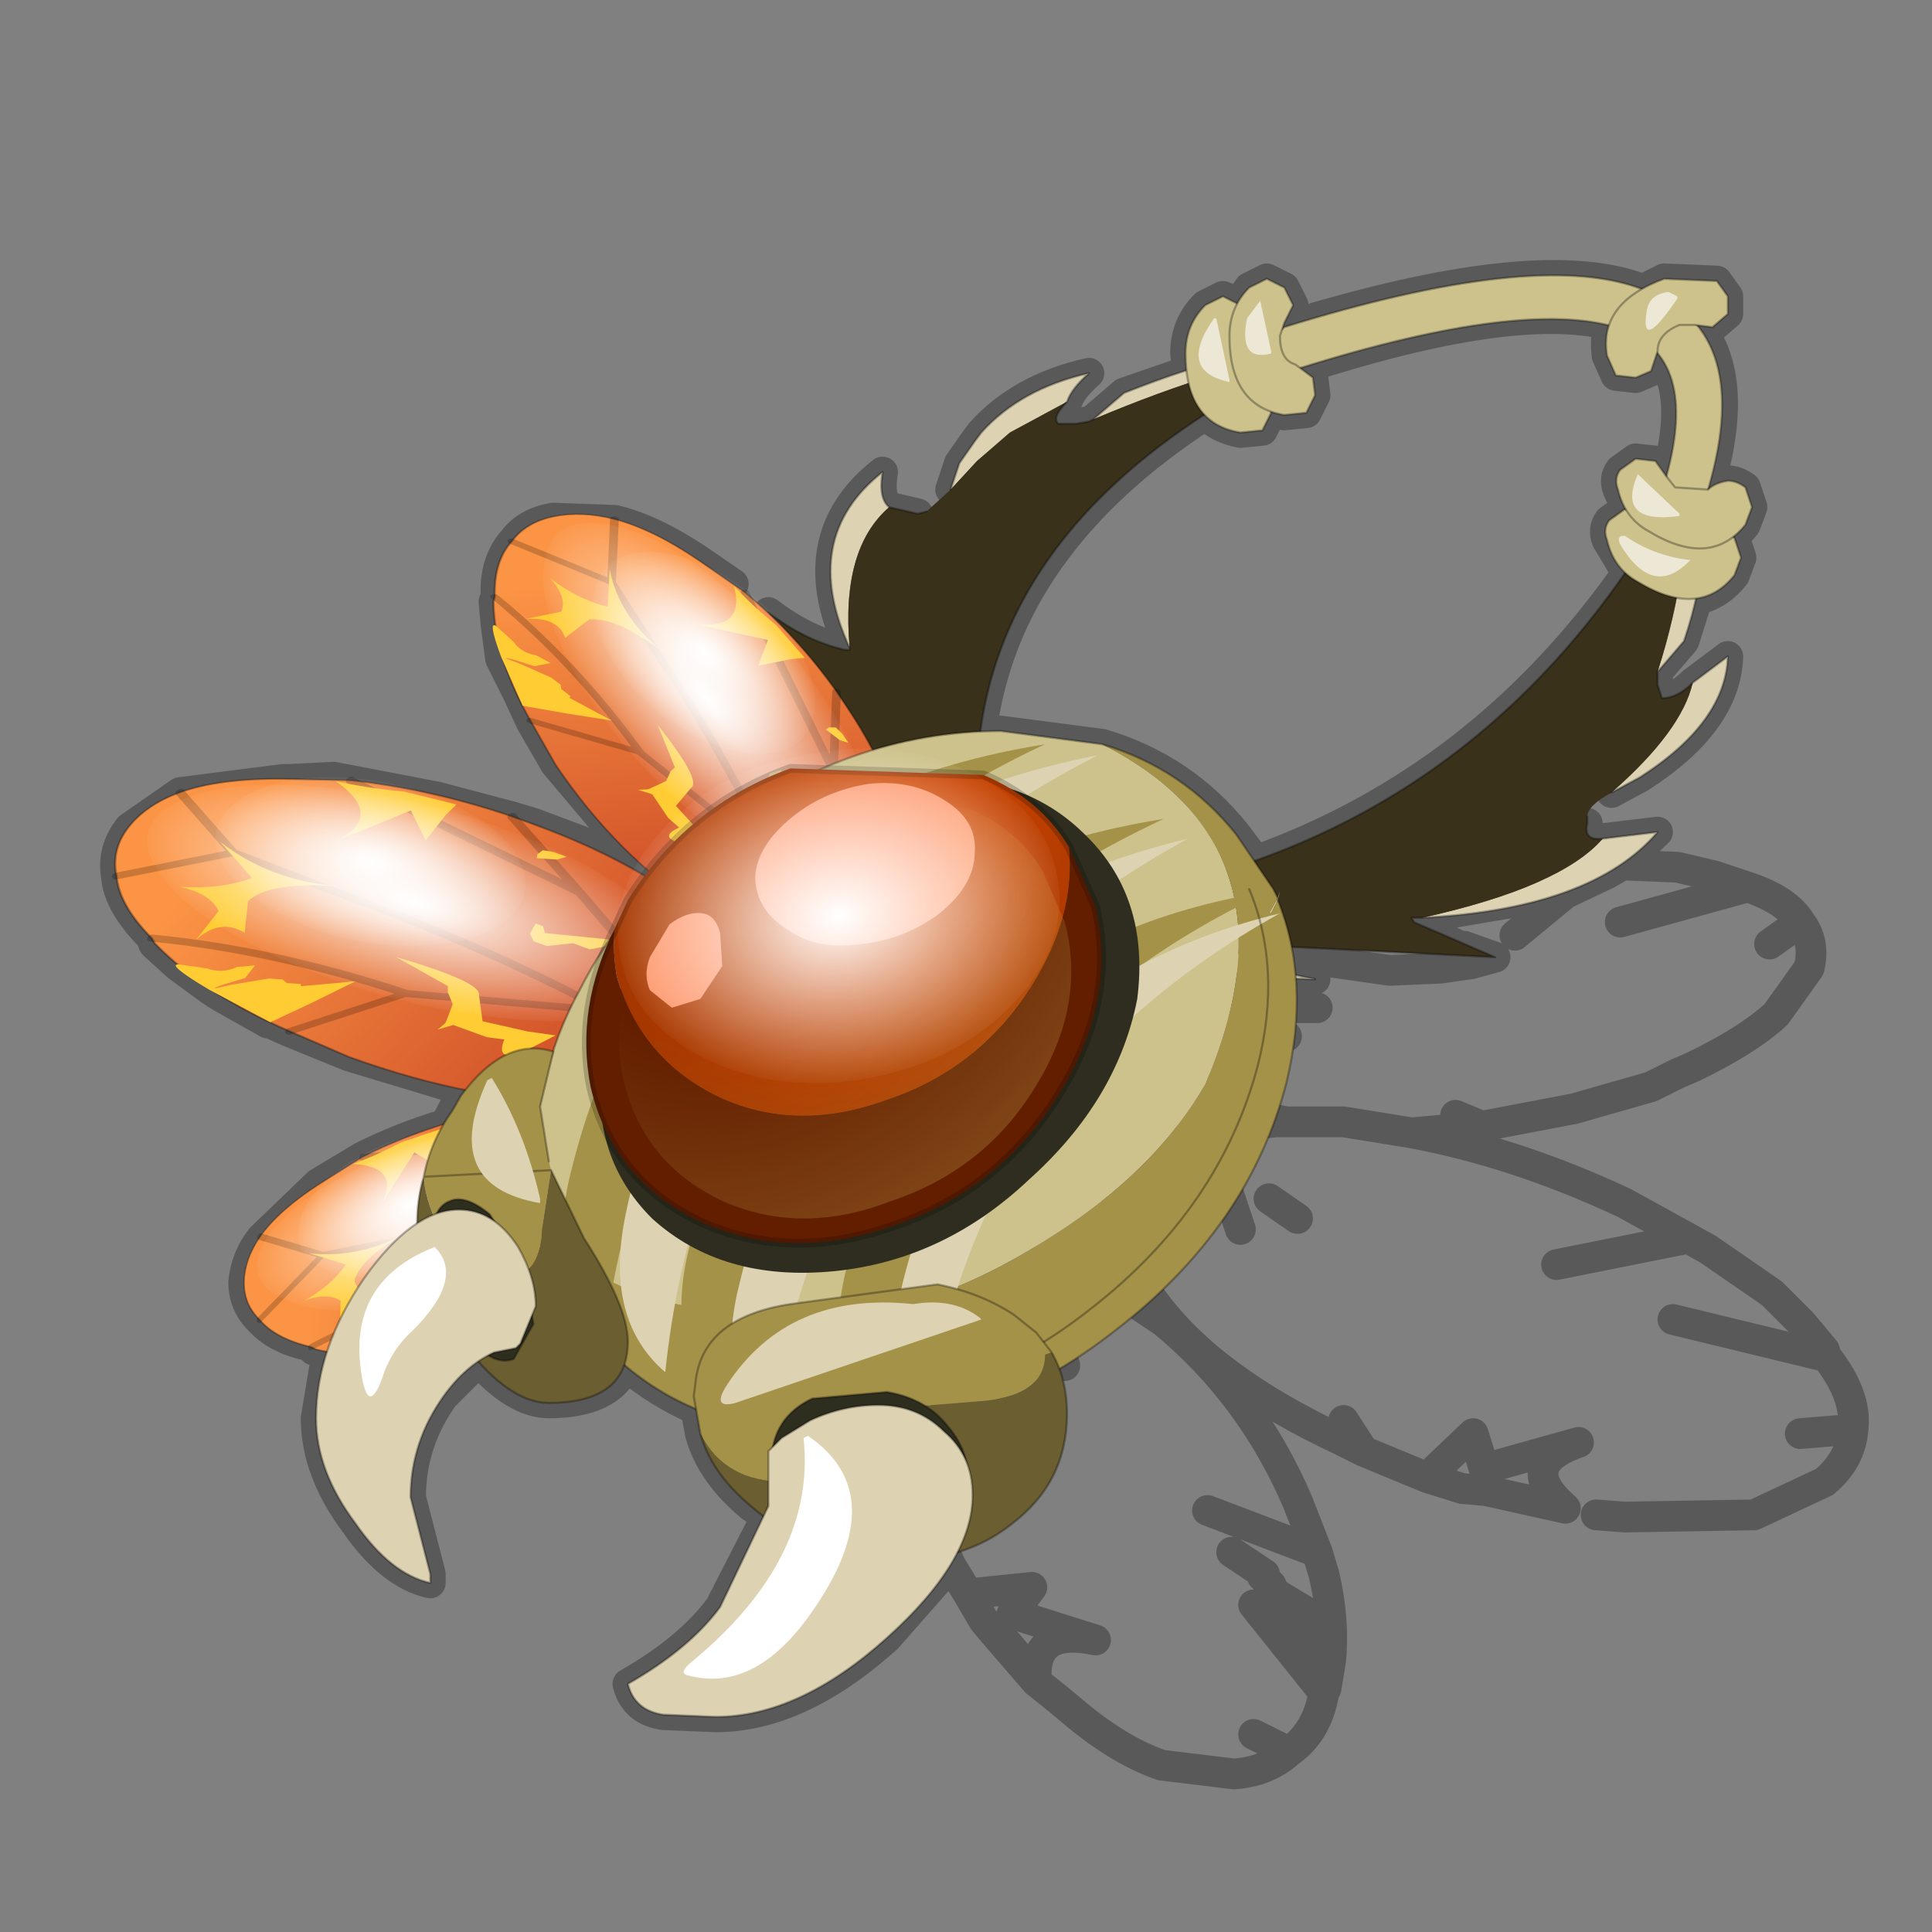 <?xml version="1.0" encoding="UTF-8" standalone="no"?>
<svg xmlns:xlink="http://www.w3.org/1999/xlink" height="440.0px" width="440.0px" xmlns="http://www.w3.org/2000/svg">
  <rect width="100%" height="100%" fill="#808080" stroke="none"/>
  <g transform="matrix(10.0, 0.0, 0.0, 10.0, 0.0, 0.0)">
    <use height="44.0" transform="matrix(1.0, 0.0, 0.0, 1.0, 0.0, 0.0)" width="44.0" xlink:href="#shape0"/>
    <use height="16.7" transform="matrix(0.018, -0.731, -0.683, 0.147, 16.896, 29.546)" width="9.1" xlink:href="#sprite0"/>
    <use height="16.7" transform="matrix(0.573, -0.727, -0.851, -0.309, 14.935, 26.795)" width="9.1" xlink:href="#sprite0"/>
    <use height="16.7" transform="matrix(0.907, -0.183, -0.401, -0.597, 15.819, 22.437)" width="9.1" xlink:href="#sprite0"/>
    <use height="16.0" transform="matrix(1.0, 0.0, 0.0, 1.0, 12.15, 16.65)" width="17.4" xlink:href="#shape4"/>
    <use height="38.45" transform="matrix(0.266, -0.16, 0.045, 0.213, 13.645, 19.521)" width="34.5" xlink:href="#sprite2"/>
    <use height="28.1" transform="matrix(1.0, 0.0, 0.0, 1.0, 14.45, 13.7)" width="30.45" xlink:href="#sprite3"/>
    <use height="32.85" transform="matrix(1.0, 0.0, 0.0, 1.0, 7.2, 6.25)" width="32.7" xlink:href="#shape6"/>
  </g>
  <defs>
    <g id="shape0" transform="matrix(1.0, 0.0, 0.0, 1.0, 0.0, 0.0)">
      <path d="M44.0 44.0 L0.0 44.0 0.0 0.0 44.0 0.0 44.0 44.0" fill="#43adca" fill-opacity="0.0" fill-rule="evenodd" stroke="none"/>
      <path d="M30.8 7.7 L30.65 7.7 Q30.5 7.75 30.45 7.85 L29.45 8.3 29.35 8.35 28.35 8.9 28.95 9.4 29.25 9.45 29.75 9.4 29.95 9.0 29.9 8.6 29.65 8.4 Q34.45 6.85 36.65 7.4 36.8 6.9 37.4 6.6 L37.3 6.55 Q34.9 5.7 29.25 7.45 L29.2 7.5 29.15 7.65 29.2 7.9 30.65 7.7 30.9 7.7 30.8 7.7 M36.65 7.4 Q36.55 7.7 36.6 8.1 L36.8 8.55 37.25 8.6 37.6 8.45 37.75 8.05 37.75 8.0 Q37.75 7.6 38.25 7.4 L38.6 7.4 38.7 7.45 39.0 7.45 39.35 7.15 39.35 6.75 39.1 6.4 37.9 6.35 37.4 6.6 M37.05 11.6 L37.55 12.1 37.65 12.15 37.85 11.8 38.05 11.45 38.2 11.15 38.15 11.1 37.95 10.85 37.7 10.5 37.25 10.45 36.9 10.7 Q36.75 10.9 36.85 11.15 L37.05 11.6 37.0 11.6 36.65 11.85 Q36.5 12.05 36.6 12.3 L37.05 13.05 37.2 12.8 37.45 12.45 37.65 12.15 M36.7 18.05 L37.35 17.7 Q39.3 16.45 39.35 14.95 L38.55 15.55 Q38.2 15.9 37.85 15.9 L37.75 15.6 37.75 15.35 37.75 15.3 38.35 14.6 38.65 13.65 38.8 12.5 38.65 11.3 38.45 10.75 38.35 10.8 38.35 10.85 38.2 11.15 M38.45 10.75 L38.4 10.65 38.4 10.55 38.35 10.7 38.35 10.8 M38.8 12.5 L39.5 12.25 39.75 11.95 39.9 11.55 39.75 11.1 Q39.55 10.95 39.35 10.95 39.05 11.0 38.9 11.15 L38.65 11.3 M37.75 8.05 Q38.5 8.9 37.95 10.85 M38.9 11.15 Q39.65 8.65 38.7 7.45 M38.65 13.65 Q39.15 13.55 39.5 13.1 L39.65 12.7 39.5 12.25 M37.05 13.05 Q33.75 17.75 28.6 19.6 L27.95 19.85 25.65 20.4 24.9 20.5 24.8 20.55 24.55 20.55 24.55 20.7 24.6 21.15 25.1 21.35 25.2 21.4 26.3 21.8 26.35 21.8 27.25 22.05 27.95 22.15 28.9 22.25 28.95 22.25 29.95 22.3 28.9 22.05 28.4 21.85 28.25 21.75 28.1 21.5 28.25 21.55 28.65 21.65 28.85 21.7 31.65 22.1 32.8 22.05 33.5 21.95 34.05 21.8 33.35 21.55 33.25 21.55 32.75 21.3 32.2 21.0 32.15 20.9 32.4 20.9 35.65 20.35 36.6 19.9 36.95 19.7 37.75 18.95 36.5 19.1 Q36.05 19.15 36.15 18.75 M36.9 21.0 L39.8 20.2 39.65 20.15 39.05 19.95 38.2 19.75 36.95 19.7 M34.5 21.3 L35.65 20.35 M33.15 25.4 L33.75 25.65 35.85 25.25 37.6 24.75 38.2 24.45 38.55 24.3 Q39.8 23.7 40.45 23.1 L41.2 22.05 Q41.35 21.45 41.0 21.0 L40.3 21.5 M41.0 21.0 Q40.7 20.5 39.8 20.2 M41.0 32.65 L42.2 32.55 Q42.3 31.8 41.6 30.9 L38.1 30.05 M42.2 32.55 Q42.15 33.25 41.55 33.75 L39.95 34.5 37.0 34.55 36.35 34.5 M33.75 25.65 L33.25 25.7 32.15 25.8 Q34.55 26.25 37.0 27.4 L38.45 28.2 38.9 28.45 40.35 29.45 41.05 30.15 41.55 30.75 41.6 30.9 M35.45 28.8 L38.45 28.2 M32.15 25.8 L30.6 25.55 29.3 25.55 29.05 25.55 28.2 25.65 27.65 26.45 27.05 25.9 26.25 26.3 26.05 26.45 25.75 26.85 25.55 27.15 Q25.15 27.9 25.8 29.0 L26.4 28.4 M30.6 32.35 L31.05 33.05 32.5 33.65 33.55 32.65 33.8 33.45 35.95 32.85 Q34.5 33.35 35.65 34.35 L33.85 33.95 33.3 33.9 32.5 33.65 M25.8 29.0 L26.05 29.35 26.25 29.6 Q27.55 31.4 30.55 32.8 L31.05 33.05 M28.05 35.35 L28.8 35.85 28.75 35.9 28.95 36.1 28.95 36.2 29.15 36.35 29.9 36.8 Q30.5 37.1 30.0 36.9 L29.5 36.7 29.35 36.7 29.05 36.75 29.4 36.95 29.95 37.4 30.3 37.85 Q30.4 36.9 30.15 35.85 L30.0 35.35 27.5 34.4 M28.55 36.55 L30.15 38.55 30.2 38.45 30.3 37.85 M29.2 7.9 L28.95 7.95 28.5 8.05 28.05 8.15 27.85 8.2 27.4 8.35 27.05 8.45 25.6 8.95 24.9 9.55 24.8 9.6 24.5 9.65 24.1 9.65 Q23.95 9.5 24.3 9.15 24.4 8.85 24.8 8.5 23.25 8.85 22.35 9.85 L22.2 10.05 21.85 10.55 21.65 11.15 M22.55 19.45 L22.25 19.5 21.75 19.6 19.85 18.4 18.4 16.75 18.3 16.65 18.4 16.75 Q19.1 17.4 19.65 17.55 L20.05 17.55 19.5 17.15 19.15 16.85 18.85 16.6 18.55 16.3 17.7 15.1 17.5 14.1 17.5 14.0 17.5 13.95 Q18.35 14.6 19.25 14.8 L19.35 14.8 19.35 14.75 Q18.2 12.25 20.1 10.75 20.0 11.35 20.25 11.55 L20.9 11.7 M29.2 7.5 L29.25 7.35 29.45 6.95 29.25 6.55 28.85 6.35 28.45 6.55 28.2 6.9 28.0 7.65 28.05 8.15 M28.2 6.9 L27.85 6.75 27.45 6.95 Q27.0 7.4 27.0 8.05 L27.05 8.45 M28.35 8.9 Q27.85 9.15 27.45 9.45 27.75 9.75 28.25 9.85 L28.75 9.8 28.95 9.4 M16.7 13.3 L15.9 12.75 Q14.85 12.05 14.0 11.85 L12.6 11.8 Q12.0 11.9 11.7 12.3 L12.5 12.65 M11.7 12.3 Q11.25 12.8 11.3 13.6 L13.1 15.35 M11.3 13.6 L11.25 13.7 11.3 14.25 11.4 15.0 11.8 15.8 12.1 16.45 14.3 17.05 M12.1 16.45 L12.65 17.4 14.55 19.65 12.15 18.75 11.65 18.6 12.15 19.15 M11.65 18.6 L9.95 18.15 7.6 17.7 6.6 17.75 6.45 17.75 4.1 18.05 2.95 18.85 Q2.55 19.35 2.65 19.95 L3.6 19.8 M28.6 19.6 L28.15 19.0 Q26.95 17.5 25.1 16.95 L22.8 16.65 22.35 16.65 22.3 17.25 22.25 17.65 22.75 17.8 M22.25 19.5 L22.3 19.05 22.25 17.65 M23.3 18.2 L24.25 19.15 M28.0 22.8 L27.35 22.75 26.95 23.45 Q26.85 23.75 26.9 24.1 L27.4 24.8 28.35 25.25 28.65 24.25 28.85 23.3 28.35 22.95 M28.85 21.7 L28.9 22.05 M29.3 23.6 L28.85 23.3 M29.25 22.9 L29.55 22.95 30.0 22.95 M27.95 22.15 L27.35 22.75 M28.65 21.65 L28.4 21.85 M27.45 9.45 Q22.9 12.4 22.35 16.65 M2.65 19.95 Q2.7 20.6 3.45 21.35 L6.6 21.9 M3.45 21.35 L3.5 21.5 4.05 22.0 4.8 22.55 4.95 22.65 5.3 22.85 6.1 23.3 6.15 23.3 6.6 23.5 8.9 22.75 M6.6 23.5 L7.95 24.05 10.6 24.85 11.0 24.95 11.45 25.0 12.3 25.1 12.4 25.1 13.5 25.15 M9.15 29.75 L8.25 30.1 7.75 30.3 7.6 30.4 7.05 30.65 7.15 30.75 7.45 30.8 7.75 30.85 M11.5 25.55 L10.95 25.35 10.85 25.4 10.15 25.6 Q9.15 25.9 8.25 26.35 L7.25 26.95 5.95 28.2 Q5.6 28.65 5.55 29.2 5.55 29.7 5.9 30.05 L6.4 29.55 M30.15 38.55 Q30.0 39.45 29.35 39.9 28.85 40.35 28.1 40.4 L26.45 40.2 Q25.45 39.85 24.4 38.95 L24.1 38.7 23.6 38.3 22.65 37.2 22.4 36.9 22.05 36.3 21.65 35.65 20.2 37.3 Q18.2 39.1 16.3 39.1 L15.1 39.05 Q14.45 38.95 14.3 38.35 15.7 37.55 16.4 36.6 L17.45 34.55 17.1 34.3 Q16.2 33.55 15.95 32.65 L15.85 32.1 Q14.95 31.7 14.25 31.1 13.9 31.95 12.5 31.95 11.75 31.95 10.9 31.0 L10.1 31.8 Q9.35 32.85 9.35 34.1 L9.8 35.85 9.8 36.05 Q8.9 35.85 8.1 34.7 7.2 33.5 7.2 32.3 L7.45 30.8 M5.9 30.05 Q6.3 30.5 7.05 30.65 M28.35 25.25 L28.5 25.3 29.05 25.5 29.3 25.55 M29.05 25.5 L29.05 25.55 M28.35 25.25 L28.2 25.65 27.05 25.9 M26.25 29.6 L26.05 29.8 26.5 30.1 Q28.5 31.75 29.55 34.2 L30.0 35.35 M25.8 29.0 L25.4 29.35 26.05 29.8 M25.4 29.35 L24.85 29.8 24.55 30.05 M28.9 27.3 L29.55 27.75 M28.25 28.0 L27.85 26.8 26.7 28.05 M23.95 29.4 L23.9 28.8 23.15 28.65 22.85 28.65 22.0 28.9 21.95 28.95 Q21.0 29.4 20.7 30.6 L20.6 31.3 20.6 31.8 20.6 31.9 20.75 31.85 20.95 31.8 21.25 31.75 M23.95 25.2 L23.65 25.6 M23.45 30.8 Q23.6 30.65 23.8 30.6 23.9 30.45 24.05 30.4 L24.25 31.1 M20.2 31.7 L20.6 31.8 M20.05 32.0 L20.6 32.1 20.6 31.9 20.05 32.0 19.9 32.05 19.85 32.05 19.25 32.1 18.45 32.35 17.8 32.75 17.65 32.9 17.5 33.05 17.5 34.3 17.45 34.55 M21.7 34.7 L21.5 35.3 21.65 35.65 M20.6 32.1 Q20.65 33.4 21.3 34.95 L21.5 35.3 M22.05 36.3 L23.5 36.15 23.05 36.75 24.95 37.35 Q23.55 37.05 23.6 38.2 L22.7 37.15 22.4 36.9 M25.4 29.35 L23.9 28.8 M23.2 30.7 L23.85 29.7 M19.15 29.5 L18.2 29.65 M19.5 28.2 L18.65 28.3 M12.3 25.1 L12.3 25.15 12.4 25.1 M12.3 25.15 L11.6 25.25 11.35 25.3 10.95 25.35 M10.15 25.6 L10.3 25.3 10.5 24.95 10.6 24.85 M14.1 29.65 L14.3 30.55 14.25 31.1 M11.7 30.95 L12.1 30.45 12.0 30.45 11.85 30.6 11.75 30.7 11.25 30.8 11.15 30.9 11.7 30.95 M11.15 30.9 L10.9 31.0 M11.25 29.3 L10.05 30.8 11.2 30.65 12.0 30.45 M9.7 30.85 L10.05 30.8 M17.65 32.9 Q17.8 32.2 18.5 31.85 L19.55 31.65 M15.85 31.4 L15.8 31.8 15.85 32.1 M12.1 30.45 L13.5 29.95 M28.55 39.5 L29.35 39.9" fill="none" stroke="#000000" stroke-linecap="round" stroke-linejoin="round" stroke-opacity="0.302" stroke-width="0.7"/>
      <path d="M38.35 10.7 L38.4 10.55 38.4 10.65 38.35 10.7" fill="#919191" fill-rule="evenodd" stroke="none"/>
      <path d="M28.1 21.5 Q28.1 21.95 29.95 22.3 26.95 22.25 24.6 21.15 L24.55 20.7 Q27.85 21.95 28.1 21.5 L34.05 21.8 28.1 21.5 M38.35 10.85 L38.35 10.8 38.35 10.7 38.4 10.65 38.45 10.75 Q39.15 12.25 38.35 14.6 L37.75 15.3 Q38.55 12.8 38.35 10.85 M38.55 15.55 L39.35 14.95 Q39.3 16.45 37.35 17.7 L36.7 18.05 Q38.3 16.65 38.55 15.55 M36.5 19.1 L37.75 18.95 Q36.25 20.7 32.4 20.9 35.55 20.2 36.5 19.1 M38.45 10.75 L38.35 10.8 38.45 10.75" fill="#ddd3b3" fill-rule="evenodd" stroke="none"/>
      <path d="M28.1 21.5 Q27.85 21.95 24.55 20.7 L24.55 20.55 Q33.8 19.35 38.35 10.85 38.55 12.8 37.75 15.3 L37.75 15.35 37.75 15.6 37.85 15.9 Q38.2 15.9 38.55 15.55 38.3 16.65 36.7 18.05 36.15 18.35 36.15 18.6 L36.15 18.75 Q36.05 19.15 36.5 19.1 35.55 20.2 32.4 20.9 L32.15 20.9 32.2 21.0 34.05 21.8 28.1 21.5" fill="#3a311b" fill-rule="evenodd" stroke="none"/>
      <path d="M24.55 20.7 L24.6 21.15 Q26.95 22.25 29.95 22.3 28.1 21.95 28.1 21.5 M24.55 20.7 L24.55 20.55 Q33.8 19.35 38.35 10.85 L38.35 10.8 38.35 10.7 38.4 10.55 38.4 10.65 38.45 10.75 Q39.15 12.25 38.35 14.6 L37.75 15.3 37.75 15.35 37.75 15.6 37.85 15.9 Q38.2 15.9 38.55 15.55 L39.35 14.95 Q39.3 16.45 37.35 17.7 L36.7 18.05 M36.15 18.6 L36.15 18.75 Q36.05 19.15 36.5 19.1 L37.75 18.95 Q36.25 20.7 32.4 20.9 L32.15 20.9 32.2 21.0 34.05 21.8 28.1 21.5 M38.35 10.8 L38.45 10.75" fill="none" stroke="#000000" stroke-linecap="round" stroke-linejoin="round" stroke-opacity="0.302" stroke-width="0.05"/>
      <path d="M30.9 7.7 L30.8 7.75 30.8 7.7 30.9 7.7" fill="#919191" fill-rule="evenodd" stroke="none"/>
      <path d="M21.65 11.15 L21.85 10.55 22.2 10.05 22.35 9.85 Q23.25 8.85 24.8 8.5 24.4 8.85 24.3 9.15 L23.0 9.85 22.25 10.5 21.65 11.15 M24.9 9.55 L25.6 8.95 Q28.5 7.8 30.65 7.7 L30.8 7.7 30.8 7.75 30.65 7.8 30.45 7.85 Q27.85 8.3 24.9 9.55 M22.3 19.5 L21.75 19.6 Q19.5 18.45 18.3 16.65 19.4 17.7 20.05 17.55 17.35 15.65 17.5 13.95 18.2 15.4 20.05 17.55 19.55 17.85 22.25 19.5 L22.3 19.5 M19.35 14.75 Q18.2 12.25 20.1 10.75 20.0 11.35 20.25 11.55 19.15 12.5 19.35 14.75 M30.65 7.7 Q30.5 7.75 30.45 7.85 30.5 7.75 30.65 7.7" fill="#ddd3b3" fill-rule="evenodd" stroke="none"/>
      <path d="M30.65 7.8 L29.35 8.35 30.45 7.85 30.65 7.8 M22.3 19.05 L22.55 19.45 22.3 19.5 22.25 19.5 22.3 19.05" fill="#6b5e30" fill-rule="evenodd" stroke="none"/>
      <path d="M21.65 11.15 L22.25 10.5 23.0 9.85 24.3 9.15 Q23.95 9.5 24.1 9.65 L24.5 9.65 24.8 9.6 24.9 9.55 Q27.85 8.3 30.45 7.85 L29.35 8.35 Q21.6 12.25 22.3 19.05 L22.25 19.5 Q19.55 17.85 20.05 17.55 18.2 15.4 17.5 13.95 18.35 14.6 19.25 14.8 L19.35 14.8 19.35 14.75 Q19.15 12.5 20.25 11.55 L20.9 11.7 21.1 11.65 21.65 11.15" fill="#3a311b" fill-rule="evenodd" stroke="none"/>
      <path d="M24.3 9.15 Q24.4 8.85 24.8 8.5 23.25 8.85 22.35 9.85 L22.2 10.05 21.85 10.55 21.65 11.15 M24.3 9.15 Q23.95 9.5 24.1 9.65 L24.5 9.65 24.8 9.6 24.9 9.55 25.6 8.95 Q28.5 7.8 30.65 7.7 L30.9 7.7 31.0 7.7 30.9 7.7 30.8 7.75 M29.35 8.35 Q21.6 12.25 22.3 19.05 M22.55 19.45 L22.3 19.5 21.75 19.6 Q19.5 18.45 18.3 16.65 19.4 17.7 20.05 17.55 17.35 15.65 17.5 13.95 18.35 14.6 19.25 14.8 L19.35 14.8 19.35 14.75 Q18.2 12.25 20.1 10.75 20.0 11.35 20.25 11.55 L20.9 11.7 21.1 11.65 M30.9 7.7 L30.8 7.7 M30.65 7.7 L30.8 7.7 M30.45 7.85 Q30.5 7.75 30.65 7.7 M29.35 8.35 L30.45 7.85 M22.25 19.5 L22.3 19.05" fill="none" stroke="#000000" stroke-linecap="round" stroke-linejoin="round" stroke-opacity="0.302" stroke-width="0.05"/>
    </g>
    <g id="sprite0" transform="matrix(1.0, 0.0, 0.0, 1.0, 0.2, 0.0)">
      <use height="16.7" transform="matrix(1.0, 0.0, 0.0, 1.0, 0.0, 0.0)" width="7.4" xlink:href="#shape1"/>
      <use height="13.7" transform="matrix(1.0, 0.0, 0.0, 1.0, 0.15, 0.95)" width="7.0" xlink:href="#sprite1"/>
      <use height="38.45" transform="matrix(0.164, 0.044, -0.09, 0.334, 3.236, 2.32)" width="34.5" xlink:href="#sprite2"/>
      <use height="38.45" transform="matrix(0.136, 0.038, -0.075, 0.182, 4.044, 6.942)" width="34.5" xlink:href="#sprite2"/>
    </g>
    <g id="shape1" transform="matrix(1.0, 0.0, 0.0, 1.0, 0.0, 0.0)">
      <path d="M7.3 8.9 L6.05 6.25 4.95 4.0 3.0 1.25 2.8 0.25 3.0 1.25 4.95 4.0 6.05 6.25 7.3 8.9 Q7.25 11.05 6.75 12.85 L6.2 14.25 Q5.65 15.6 4.95 16.2 L3.95 14.1 3.9 11.05 Q3.9 7.4 3.4 3.75 L2.05 8.2 0.1 10.0 2.05 8.2 3.4 3.75 3.0 1.25 3.4 3.75 Q3.9 7.4 3.9 11.05 L3.95 14.1 4.95 16.2 Q4.35 16.7 3.65 16.7 2.95 16.7 2.35 16.15 1.65 15.6 1.15 14.4 L1.05 14.25 Q0.25 12.4 0.1 10.0 L0.0 8.35 Q0.0 4.9 1.05 2.45 1.8 0.75 2.8 0.25 L3.65 0.0 4.45 0.2 Q5.45 0.7 6.2 2.45 7.3 4.9 7.3 8.35 L7.3 8.9 M2.35 16.15 L3.95 14.1 2.35 16.15 M6.05 6.25 L6.75 12.85 6.05 6.25 M1.15 14.4 Q1.95 11.65 2.05 8.2 1.95 11.65 1.15 14.4" fill="url(#gradient0)" fill-rule="evenodd" stroke="none"/>
      <path d="M2.8 0.25 L3.0 1.25 4.95 4.0 6.05 6.25 7.3 8.9 M0.1 10.0 L2.05 8.2 3.4 3.75 3.0 1.25 M3.4 3.75 Q3.9 7.4 3.9 11.05 L3.95 14.1 4.95 16.2 M6.75 12.85 L6.05 6.25 M3.95 14.1 L2.35 16.15 M2.05 8.2 Q1.95 11.65 1.15 14.4" fill="none" stroke="#000000" stroke-linecap="round" stroke-linejoin="round" stroke-opacity="0.2" stroke-width="0.2"/>
      <path d="M7.3 8.9 L7.3 8.35 Q7.3 4.9 6.2 2.45 5.45 0.7 4.45 0.2 L3.65 0.0 2.8 0.25 Q1.8 0.75 1.05 2.45 0.0 4.9 0.0 8.35 L0.1 10.0 M4.95 16.2 Q5.65 15.6 6.2 14.25 L6.75 12.85 M2.35 16.15 Q2.95 16.7 3.65 16.7 4.35 16.7 4.95 16.2 M2.35 16.15 Q1.65 15.6 1.15 14.4 L1.05 14.25 Q0.25 12.4 0.1 10.0 M7.3 8.9 Q7.25 11.05 6.75 12.85" fill="none" stroke="#000000" stroke-linecap="round" stroke-linejoin="round" stroke-opacity="0.302" stroke-width="0.05"/>
    </g>
    <linearGradient gradientTransform="matrix(-7.0E-4, -0.009, 0.005, -4.0E-4, 0.95, 7.15)" gradientUnits="userSpaceOnUse" id="gradient0" spreadMethod="pad" x1="-819.2" x2="819.2">
      <stop offset="0.0" stop-color="#fb9445"/>
      <stop offset="1.0" stop-color="#c23a1f"/>
    </linearGradient>
    <g id="sprite1" transform="matrix(1.0, 0.0, 0.0, 1.0, 0.0, 0.0)">
      <use height="13.7" transform="matrix(1.0, 0.0, 0.0, 1.0, 0.0, 0.0)" width="7.0" xlink:href="#shape2"/>
    </g>
    <g id="shape2" transform="matrix(1.0, 0.0, 0.0, 1.0, 0.0, 0.0)">
      <path d="M5.3 0.8 L5.25 0.75 4.95 1.0 5.2 1.35 Q4.75 1.5 4.6 0.9 4.5 0.3 5.05 0.3 L5.3 0.8 M2.6 1.85 L2.6 0.55 2.5 0.8 Q1.65 0.6 3.15 0.0 L3.15 0.05 2.95 0.9 3.45 0.85 3.05 1.75 2.6 1.85 M1.6 3.8 L2.2 3.45 2.05 4.1 1.9 5.2 2.5 5.7 Q2.85 5.85 2.7 8.05 L2.45 6.5 2.3 6.4 2.05 6.1 1.55 5.95 1.5 5.95 1.3 6.0 1.55 5.75 1.55 4.85 1.65 4.45 Q0.95 4.25 1.6 3.8 M4.6 4.6 L4.6 4.15 4.75 3.95 5.1 3.6 4.6 5.35 4.75 5.5 4.75 5.7 4.45 5.65 4.3 5.45 4.3 5.1 4.6 4.6 M1.75 8.5 L1.15 9.55 1.2 9.6 1.1 9.9 1.15 10.05 1.05 10.35 0.55 11.05 Q0.15 11.5 0.5 11.2 L0.85 10.85 1.0 10.85 1.25 10.85 1.05 11.2 Q0.75 11.4 0.75 11.8 L0.6 12.45 Q0.5 12.75 0.25 11.4 L0.0 9.6 0.85 9.05 1.75 8.5 M6.5 6.3 L6.65 6.15 6.65 6.5 6.6 6.75 6.45 6.8 6.35 6.75 6.5 6.3 M3.35 12.35 Q2.8 12.8 2.5 13.7 2.6 12.95 2.25 12.5 L1.35 12.5 Q2.1 12.35 1.95 11.6 L2.75 12.05 Q3.4 11.95 3.9 10.45 3.45 11.95 3.95 13.6 L3.35 12.35 M6.6 9.35 L6.95 9.3 6.8 10.6 Q6.55 11.45 6.45 12.2 6.05 10.6 5.0 11.2 L6.4 10.15 5.8 9.35 6.6 9.35" fill="#ffcc33" fill-rule="evenodd" stroke="none"/>
    </g>
    <g id="sprite2" transform="matrix(1.0, 0.0, 0.0, 1.0, 17.25, 19.2)">
      <use height="38.45" transform="matrix(1.0, 0.0, 0.0, 1.0, -17.25, -19.2)" width="34.5" xlink:href="#shape3"/>
    </g>
    <g id="shape3" transform="matrix(1.0, 0.0, 0.0, 1.0, 17.25, 19.2)">
      <path d="M12.2 -6.25 Q17.25 1.25 17.25 8.4 17.25 15.55 12.2 18.15 7.15 20.75 0.0 17.3 -7.15 13.8 -12.2 6.3 -17.25 -1.2 -17.25 -8.35 -17.25 -15.5 -12.2 -18.1 -7.15 -20.7 0.0 -17.2 7.15 -13.75 12.2 -6.25" fill="url(#gradient1)" fill-rule="evenodd" stroke="none"/>
    </g>
    <radialGradient cx="0" cy="0" gradientTransform="matrix(0.022, 0.011, 0.0, 0.022, 0.0, 0.05)" gradientUnits="userSpaceOnUse" id="gradient1" r="819.2" spreadMethod="pad">
      <stop offset="0.0" stop-color="#ffffff"/>
      <stop offset="1.0" stop-color="#ffffff" stop-opacity="0.0"/>
    </radialGradient>
    <g id="shape4" transform="matrix(1.0, 0.0, 0.0, 1.0, -12.15, -16.65)">
      <path d="M29.1 20.45 L29.15 20.3 29.1 20.5 29.1 20.45 29.1 20.5 28.95 20.8 28.9 20.8 29.1 20.45 M12.3 27.9 Q11.95 26.4 12.4 24.65 12.65 23.55 13.2 22.55 14.2 20.55 16.2 19.0 19.3 16.65 22.8 16.65 L25.1 16.95 Q29.75 19.3 27.45 24.7 26.4 26.5 24.35 27.9 21.9 29.55 19.9 29.85 17.9 30.15 15.9 29.8 13.9 29.45 12.8 28.45 L12.3 27.9" fill="#cdc28b" fill-rule="evenodd" stroke="none"/>
      <path d="M25.1 16.95 Q26.95 17.5 28.15 19.0 L29.0 20.25 29.1 20.45 28.9 20.8 28.95 20.8 29.1 20.5 Q29.85 22.35 29.3 24.65 28.45 27.95 25.4 30.3 22.4 32.65 18.9 32.65 15.4 32.65 13.45 30.3 12.55 29.2 12.3 27.9 L12.8 28.45 Q13.9 29.45 15.9 29.8 17.9 30.15 19.9 29.85 21.9 29.55 24.35 27.9 26.4 26.5 27.45 24.7 29.75 19.3 25.1 16.95" fill="#a59249" fill-rule="evenodd" stroke="none"/>
      <path d="M25.1 16.95 Q26.95 17.5 28.15 19.0 L29.0 20.25 29.1 20.45 29.1 20.5 Q29.85 22.35 29.3 24.65 28.45 27.95 25.4 30.3 22.4 32.65 18.9 32.65 15.4 32.65 13.45 30.3 12.55 29.2 12.3 27.9 11.95 26.4 12.4 24.65 12.65 23.55 13.2 22.55 14.2 20.55 16.2 19.0 19.3 16.65 22.8 16.65 L25.1 16.95 Z" fill="none" stroke="#000000" stroke-linecap="round" stroke-linejoin="round" stroke-opacity="0.302" stroke-width="0.05"/>
      <path d="M16.5 31.95 Q15.1 30.75 15.7 28.4 17.75 20.05 26.5 18.65 17.75 22.75 16.5 31.95" fill="#a59249" fill-rule="evenodd" stroke="none"/>
      <path d="M13.8 30.25 Q12.4 29.05 13.0 26.7 15.05 18.35 23.8 16.95 15.05 21.05 13.8 30.25" fill="#a59249" fill-rule="evenodd" stroke="none"/>
      <path d="M20.0 32.15 Q18.75 31.1 19.25 29.0 21.1 21.55 28.9 20.3 21.1 23.95 20.0 32.15" fill="#a59249" fill-rule="evenodd" stroke="none"/>
      <path d="M17.55 32.5 Q16.25 31.5 16.85 29.2 18.8 21.1 27.05 19.1 18.8 23.65 17.55 32.5" fill="#ddd3b3" fill-rule="evenodd" stroke="none"/>
      <path d="M15.15 31.25 Q13.75 30.05 14.25 27.65 16.05 18.95 25.0 17.2 16.15 21.75 15.15 31.25" fill="#ddd3b3" fill-rule="evenodd" stroke="none"/>
      <path d="M21.2 32.05 Q20.05 31.2 20.55 29.25 22.2 22.5 29.15 20.8 22.2 24.65 21.2 32.05" fill="#ddd3b3" fill-rule="evenodd" stroke="none"/>
      <path d="M23.45 26.85 Q21.5 28.7 19.0 28.95 16.45 29.2 14.85 27.75 13.35 26.25 13.75 23.95 14.1 21.65 16.1 19.85 18.1 18.0 20.6 17.75 23.15 17.5 24.65 18.95 26.2 20.4 25.9 22.75 25.45 25.05 23.45 26.85" fill="#2e2d1f" fill-rule="evenodd" stroke="none"/>
      <path d="M24.35 19.3 Q24.5 20.85 23.5 22.45 22.3 24.35 20.2 25.05 18.15 25.8 16.4 25.0 14.6 24.15 14.05 22.25 13.95 21.7 14.0 21.15 L14.3 20.5 Q15.65 18.35 18.0 17.5 L22.4 17.65 Q23.7 18.2 24.35 19.3" fill="url(#gradient2)" fill-rule="evenodd" stroke="none"/>
      <path d="M14.0 21.15 Q13.95 21.7 14.05 22.25 14.6 24.15 16.4 25.0 18.15 25.8 20.2 25.05 22.3 24.35 23.5 22.45 24.5 20.85 24.35 19.3 L24.95 20.65 Q25.45 22.8 24.1 24.95 22.75 27.1 20.4 27.9 18.05 28.75 16.0 27.85 13.95 26.9 13.45 24.75 13.1 22.95 14.0 21.15" fill="#631e00" fill-rule="evenodd" stroke="none"/>
      <path d="M14.0 21.15 Q13.1 22.95 13.45 24.75 13.95 26.9 16.0 27.85 18.05 28.75 20.4 27.9 22.75 27.1 24.1 24.95 25.45 22.8 24.95 20.65 L24.35 19.3 Q23.7 18.2 22.4 17.65 L18.0 17.5 Q15.65 18.35 14.3 20.5 L14.0 21.15 Z" fill="none" stroke="#000000" stroke-linecap="round" stroke-linejoin="round" stroke-opacity="0.2" stroke-width="0.2"/>
      <path d="M22.2 19.4 Q22.2 20.15 21.4 20.8 20.6 21.4 19.6 21.5 18.6 21.65 17.9 21.15 17.2 20.7 17.2 19.95 17.25 19.25 18.05 18.6 18.8 18.0 19.8 17.85 20.8 17.75 21.55 18.25 22.25 18.7 22.2 19.4" fill="#fe9467" fill-rule="evenodd" stroke="none"/>
      <path d="M16.0 20.8 Q16.3 20.85 16.4 21.25 L16.45 22.0 15.95 22.75 15.3 22.95 14.8 22.55 Q14.65 22.2 14.8 21.8 L15.25 21.05 Q15.65 20.75 16.0 20.8" fill="#fe9467" fill-rule="evenodd" stroke="none"/>
      <path d="M14.95 20.95 Q16.15 19.05 18.15 18.25 L22.05 18.4 Q23.2 18.9 23.75 19.85 L24.25 21.0 Q24.75 22.9 23.55 24.8 22.4 26.65 20.3 27.35 18.25 28.15 16.45 27.35 14.65 26.5 14.2 24.6 13.85 23.1 14.7 21.45 L14.95 20.95" fill="url(#gradient3)" fill-rule="evenodd" stroke="none"/>
    </g>
    <radialGradient cx="0" cy="0" gradientTransform="matrix(0.007, 0.003, -0.005, 0.008, 20.0, 19.7)" gradientUnits="userSpaceOnUse" id="gradient2" r="819.2" spreadMethod="pad">
      <stop offset="0.039" stop-color="#de4a00"/>
      <stop offset="1.0" stop-color="#993300"/>
    </radialGradient>
    <radialGradient cx="0" cy="0" gradientTransform="matrix(0.013, 0.006, -0.009, 0.014, 17.1, 19.95)" gradientUnits="userSpaceOnUse" id="gradient3" r="819.2" spreadMethod="pad">
      <stop offset="0.306" stop-color="#ffff66" stop-opacity="0.0"/>
      <stop offset="1.0" stop-color="#fee689" stop-opacity="0.302"/>
    </radialGradient>
    <g id="sprite3" transform="matrix(1.0, 0.0, 0.0, 1.0, 16.45, 16.2)">
      <clipPath id="clipPath0" transform="matrix(1.0, 0.0, 0.0, 1.0, 16.45, 16.2)">
        <use height="28.1" transform="matrix(1.0, 0.0, 0.0, 1.0, -16.45, -16.2)" width="28.15" xlink:href="#shape5"/>
      </clipPath>
      <g clip-path="url(#clipPath0)">
        <use height="16.7" transform="matrix(-0.222, 0.805, 0.853, -0.085, -3.106, -9.561)" width="9.1" xlink:href="#sprite0"/>
        <use height="16.7" transform="matrix(-0.881, 0.738, 0.928, 0.438, -1.474, -6.298)" width="9.1" xlink:href="#sprite0"/>
        <use height="16.7" transform="matrix(-1.129, 0.1, 0.313, 0.704, -3.724, -1.62)" width="9.1" xlink:href="#sprite0"/>
      </g>
    </g>
    <g id="shape5" transform="matrix(1.0, 0.0, 0.0, 1.0, 16.45, 16.2)">
      <path d="M10.9 -14.5 L11.2 -10.05 11.1 -7.05 11.0 -5.05 Q11.0 -3.2 11.7 1.1 11.7 2.9 11.2 4.15 10.4 5.95 8.7 5.9 7.45 5.85 6.9 6.35 L4.9 8.7 Q4.1 9.55 2.25 10.5 -0.7 11.9 -4.0 11.9 -6.4 11.9 -9.05 10.45 -11.25 9.2 -12.4 7.8 -13.3 6.65 -15.45 4.9 L-16.45 4.05 -15.85 2.45 -15.5 1.9 -12.7 2.35 Q-9.2 2.35 -6.2 0.0 -3.15 -2.35 -2.3 -5.65 -1.5 -8.95 -3.45 -11.3 L-4.0 -11.95 0.5 -14.55 Q4.45 -16.2 9.95 -16.2 L10.6 -16.2 10.9 -14.5" fill="#938042" fill-rule="evenodd" stroke="none"/>
    </g>
    <g id="shape6" transform="matrix(1.0, 0.0, 0.0, 1.0, -7.2, -6.25)">
      <path d="M28.45 20.25 Q29.2 22.05 28.65 24.25 27.8 27.5 24.85 29.8 22.25 31.85 19.25 32.1" fill="none" stroke="#000000" stroke-linecap="round" stroke-linejoin="round" stroke-opacity="0.302" stroke-width="0.05"/>
      <path d="M15.95 32.65 L15.8 31.8 15.85 31.4 Q16.05 30.0 18.0 29.7 L21.35 29.25 Q22.35 29.45 23.1 29.95 L23.6 30.35 23.95 30.8 23.8 30.85 Q23.8 31.75 22.45 31.9 L20.6 32.05 Q20.05 32.2 19.2 33.0 L17.9 33.75 Q16.5 33.75 15.95 32.65" fill="#a59249" fill-rule="evenodd" stroke="none"/>
      <path d="M15.95 32.65 Q16.5 33.75 17.9 33.75 L19.2 33.0 Q20.05 32.2 20.6 32.05 L22.45 31.9 Q23.8 31.75 23.8 30.85 L23.95 30.8 Q24.3 31.4 24.3 32.2 24.3 33.75 23.05 34.7 21.8 35.7 19.9 35.5 18.25 35.3 17.1 34.3 16.2 33.55 15.95 32.65" fill="#6b5e30" fill-rule="evenodd" stroke="none"/>
      <path d="M23.95 30.8 L23.6 30.35 23.1 29.95 Q22.35 29.45 21.35 29.25 L18.0 29.7 Q16.05 30.0 15.85 31.4 L15.8 31.8 15.95 32.65 M23.95 30.8 Q24.3 31.4 24.3 32.2 24.3 33.75 23.05 34.7 21.8 35.7 19.9 35.5 18.25 35.3 17.1 34.3 16.2 33.55 15.95 32.65" fill="none" stroke="#000000" stroke-linecap="round" stroke-linejoin="round" stroke-opacity="0.302" stroke-width="0.05"/>
      <path d="M9.65 26.8 Q9.8 26.0 10.3 25.3 L10.5 24.95 Q11.5 23.6 12.6 23.95 L12.3 25.2 12.5 26.45 12.55 26.65 12.35 27.95 Q12.3 29.15 11.4 29.15 10.65 29.15 10.1 28.15 9.7 27.45 9.65 26.8" fill="#a59249" fill-rule="evenodd" stroke="none"/>
      <path d="M12.55 26.65 L13.3 28.2 Q14.3 29.75 14.3 30.55 14.3 31.95 12.5 31.95 11.6 31.95 10.6 30.65 9.5 29.3 9.5 27.85 9.5 27.3 9.65 26.8 9.7 27.45 10.1 28.15 10.65 29.15 11.4 29.15 12.3 29.15 12.35 27.95 L12.55 26.65" fill="#6b5e30" fill-rule="evenodd" stroke="none"/>
      <path d="M9.65 26.8 Q9.8 26.0 10.3 25.3 L10.5 24.95 Q11.5 23.6 12.6 23.95 L12.3 25.2 12.5 26.45 M12.55 26.65 L13.3 28.2 Q14.3 29.75 14.3 30.55 14.3 31.95 12.5 31.95 11.6 31.95 10.6 30.65 9.5 29.3 9.5 27.85 9.5 27.3 9.65 26.8 Z" fill="none" stroke="#000000" stroke-linecap="round" stroke-linejoin="round" stroke-opacity="0.302" stroke-width="0.05"/>
      <path d="M21.1 35.0 L19.45 35.15 Q18.55 34.95 18.0 34.35 17.45 33.7 17.6 32.95 17.75 32.2 18.5 31.85 L20.2 31.7 Q21.1 31.85 21.6 32.5 22.15 33.15 22.0 33.9 21.85 34.65 21.1 35.0" fill="#2e2e1f" fill-rule="evenodd" stroke="none"/>
      <path d="M21.1 35.0 L19.45 35.15 Q18.55 34.95 18.0 34.35 17.45 33.7 17.6 32.95 17.75 32.2 18.5 31.85 L20.2 31.7 Q21.1 31.85 21.6 32.5 22.15 33.15 22.0 33.9 21.85 34.65 21.1 35.0 Z" fill="none" stroke="#000000" stroke-linecap="round" stroke-linejoin="round" stroke-opacity="0.302" stroke-width="0.05"/>
      <path d="M10.85 30.65 Q10.35 30.25 10.1 29.5 9.8 28.75 9.85 28.15 9.85 27.5 10.25 27.35 10.6 27.2 11.15 27.65 L11.9 28.8 12.15 30.15 11.7 30.95 Q11.3 31.1 10.85 30.65" fill="#2e2e1f" fill-rule="evenodd" stroke="none"/>
      <path d="M10.85 30.65 Q10.35 30.25 10.1 29.5 9.8 28.75 9.85 28.15 9.85 27.5 10.25 27.35 10.6 27.2 11.15 27.65 L11.9 28.8 12.15 30.15 11.7 30.95 Q11.3 31.1 10.85 30.65 Z" fill="none" stroke="#000000" stroke-linecap="round" stroke-linejoin="round" stroke-opacity="0.302" stroke-width="0.05"/>
      <path d="M17.5 33.05 L17.8 32.75 18.45 32.35 Q19.2 32.0 20.0 32.0 20.9 32.0 21.5 32.6 22.15 33.15 22.15 34.05 22.15 35.55 20.2 37.3 18.2 39.1 16.3 39.1 L15.1 39.05 Q14.45 38.95 14.3 38.35 15.7 37.55 16.4 36.6 L17.5 34.3 17.5 33.05" fill="#ddd3b3" fill-rule="evenodd" stroke="none"/>
      <path d="M17.5 33.05 L17.5 34.3 16.4 36.6 Q15.7 37.55 14.3 38.35 14.45 38.95 15.1 39.05 L16.3 39.1 Q18.2 39.1 20.2 37.3 22.15 35.55 22.15 34.05 22.15 33.15 21.5 32.6 20.9 32.0 20.0 32.0 19.2 32.0 18.45 32.35 L17.8 32.75 17.5 33.05 Z" fill="none" stroke="#000000" stroke-linecap="round" stroke-linejoin="round" stroke-opacity="0.302" stroke-width="0.05"/>
      <path d="M11.8 28.4 Q12.2 29.1 12.2 29.75 L11.85 30.6 11.75 30.7 11.25 30.8 Q10.6 31.1 10.1 31.8 9.35 32.85 9.35 34.1 L9.8 35.85 9.8 36.05 Q8.9 35.85 8.1 34.7 7.2 33.5 7.2 32.3 7.2 30.7 8.3 29.1 9.4 27.55 10.45 27.55 11.25 27.55 11.8 28.4" fill="#ddd3b3" fill-rule="evenodd" stroke="none"/>
      <path d="M11.8 28.4 Q12.2 29.1 12.2 29.75 L11.85 30.6 11.75 30.7 11.25 30.8 Q10.6 31.1 10.1 31.8 9.35 32.85 9.35 34.1 L9.8 35.85 9.8 36.05 Q8.9 35.85 8.1 34.7 7.2 33.5 7.2 32.3 7.2 30.7 8.3 29.1 9.4 27.55 10.45 27.55 11.25 27.55 11.8 28.4 Z" fill="none" stroke="#000000" stroke-linecap="round" stroke-linejoin="round" stroke-opacity="0.302" stroke-width="0.05"/>
      <path d="M18.6 36.55 Q17.25 38.6 15.65 38.15 15.45 38.1 15.75 37.85 18.6 35.5 18.3 32.75 L18.4 32.7 Q20.3 34.0 18.6 36.55" fill="#ffffff" fill-rule="evenodd" stroke="none"/>
      <path d="M9.4 30.3 Q8.9 30.75 8.7 31.4 8.4 32.2 8.25 31.4 7.85 29.2 9.9 28.4 10.6 29.1 9.4 30.3" fill="#ffffff" fill-rule="evenodd" stroke="none"/>
      <path d="M22.3 30.0 L22.35 30.05 16.75 31.95 Q16.2 32.1 16.55 31.55 17.95 29.4 20.8 29.7 21.7 29.55 22.3 30.0" fill="#ddd3b3" fill-rule="evenodd" stroke="none"/>
      <path d="M12.3 27.3 L12.3 27.4 Q10.0 27.0 11.1 24.6 L11.2 24.55 Q11.95 25.75 12.3 27.3" fill="#ddd3b3" fill-rule="evenodd" stroke="none"/>
      <path d="M29.55 8.4 L29.2 8.35 28.95 8.05 28.95 7.7 29.25 7.45 Q34.9 5.7 37.3 6.55 40.0 7.4 38.9 11.15 L38.65 11.45 38.25 11.5 37.95 11.25 37.95 10.85 Q38.7 8.15 36.95 7.5 34.8 6.75 29.55 8.4" fill="#cdc28b" fill-rule="evenodd" stroke="none"/>
      <path d="M29.55 8.4 Q34.8 6.75 36.95 7.5 38.7 8.15 37.95 10.85 L37.95 11.25 38.25 11.5 38.65 11.45 38.9 11.15 Q40.0 7.4 37.3 6.55 34.9 5.7 29.25 7.45 L28.95 7.7 28.95 8.05 29.2 8.35 29.55 8.4 Z" fill="none" stroke="#000000" stroke-linecap="round" stroke-linejoin="round" stroke-opacity="0.302" stroke-width="0.05"/>
      <path d="M28.25 6.95 L28.45 7.35 28.25 7.75 28.15 8.05 Q28.15 8.6 28.5 8.7 L28.9 9.0 28.95 9.4 28.75 9.8 28.25 9.85 Q27.0 9.65 27.0 8.05 27.0 7.4 27.45 6.95 L27.85 6.75 28.25 6.95" fill="#cdc28b" fill-rule="evenodd" stroke="none"/>
      <path d="M28.25 6.95 L27.85 6.75 27.45 6.95 Q27.0 7.4 27.0 8.05 27.0 9.65 28.25 9.85 L28.75 9.8 28.95 9.4 28.9 9.0 28.5 8.7 Q28.15 8.6 28.15 8.05 L28.25 7.75 28.45 7.35 28.25 6.95 Z" fill="none" stroke="#000000" stroke-linecap="round" stroke-linejoin="round" stroke-opacity="0.302" stroke-width="0.05"/>
      <path d="M29.25 6.55 L29.45 6.95 29.25 7.35 29.15 7.65 Q29.15 8.2 29.5 8.3 L29.9 8.6 29.95 9.0 29.75 9.4 29.25 9.45 Q28.0 9.25 28.0 7.65 28.0 7.0 28.45 6.55 L28.85 6.35 29.25 6.55" fill="#cdc28b" fill-rule="evenodd" stroke="none"/>
      <path d="M29.25 6.55 L28.85 6.35 28.45 6.55 Q28.0 7.0 28.0 7.65 28.0 9.25 29.25 9.45 L29.75 9.4 29.95 9.0 29.9 8.6 29.5 8.3 Q29.15 8.2 29.15 7.65 L29.25 7.35 29.45 6.95 29.25 6.55 Z" fill="none" stroke="#000000" stroke-linecap="round" stroke-linejoin="round" stroke-opacity="0.302" stroke-width="0.05"/>
      <path d="M37.0 11.6 L37.45 11.65 37.7 12.0 37.9 12.25 38.65 12.3 Q38.8 12.15 39.1 12.1 39.3 12.1 39.5 12.25 L39.65 12.7 39.5 13.1 Q38.7 14.1 37.3 13.25 36.75 12.95 36.6 12.3 36.5 12.05 36.65 11.85 L37.0 11.6" fill="#cdc28b" fill-rule="evenodd" stroke="none"/>
      <path d="M37.0 11.6 L36.65 11.85 Q36.5 12.05 36.6 12.3 36.75 12.95 37.3 13.25 38.7 14.1 39.5 13.1 L39.65 12.7 39.5 12.25 Q39.3 12.1 39.1 12.1 38.8 12.15 38.65 12.3 L37.9 12.25 37.7 12.0 37.45 11.65 37.0 11.6 Z" fill="none" stroke="#000000" stroke-linecap="round" stroke-linejoin="round" stroke-opacity="0.302" stroke-width="0.05"/>
      <path d="M37.25 10.45 L37.7 10.5 37.95 10.85 38.15 11.1 38.9 11.15 Q39.05 11.0 39.35 10.95 39.55 10.95 39.75 11.1 L39.9 11.55 39.75 11.95 Q38.95 12.95 37.55 12.1 37.0 11.8 36.85 11.15 36.75 10.9 36.9 10.7 L37.25 10.45" fill="#cdc28b" fill-rule="evenodd" stroke="none"/>
      <path d="M37.25 10.45 L36.9 10.7 Q36.75 10.9 36.85 11.15 37.0 11.8 37.55 12.1 38.95 12.95 39.75 11.95 L39.9 11.55 39.75 11.1 Q39.55 10.95 39.35 10.95 39.05 11.0 38.9 11.15 L38.15 11.1 37.95 10.85 37.7 10.5 37.25 10.45 Z" fill="none" stroke="#000000" stroke-linecap="round" stroke-linejoin="round" stroke-opacity="0.302" stroke-width="0.05"/>
      <path d="M39.35 7.15 L39.0 7.45 38.6 7.4 38.25 7.4 Q37.75 7.6 37.75 8.0 L37.6 8.45 37.25 8.6 36.8 8.55 36.6 8.1 Q36.4 6.9 37.9 6.35 L39.1 6.4 39.35 6.75 39.35 7.15" fill="#cdc28b" fill-rule="evenodd" stroke="none"/>
      <path d="M39.35 7.15 L39.35 6.75 39.1 6.4 37.9 6.35 Q36.4 6.9 36.6 8.1 L36.8 8.55 37.25 8.6 37.6 8.45 37.75 8.0 Q37.75 7.6 38.25 7.4 L38.6 7.4 39.0 7.45 39.35 7.15 Z" fill="none" stroke="#000000" stroke-linecap="round" stroke-linejoin="round" stroke-opacity="0.302" stroke-width="0.05"/>
      <path d="M28.0 8.65 L28.0 8.7 Q26.8 8.45 27.65 7.25 L27.7 7.25 28.0 8.65" fill="#ede8d6" fill-rule="evenodd" stroke="none"/>
      <path d="M28.95 8.0 L28.95 8.05 Q28.2 8.25 28.4 7.25 L28.7 6.85 28.95 8.0" fill="#ede8d6" fill-rule="evenodd" stroke="none"/>
      <path d="M38.2 6.75 L38.2 6.8 Q37.35 8.05 37.5 7.1 37.55 6.7 38.0 6.65 L38.2 6.75" fill="#ede8d6" fill-rule="evenodd" stroke="none"/>
      <path d="M38.25 11.7 L38.25 11.75 Q36.8 11.95 37.3 10.8 L38.25 11.7" fill="#ede8d6" fill-rule="evenodd" stroke="none"/>
      <path d="M38.45 12.75 L38.5 12.75 Q37.65 13.65 36.9 12.4 36.8 12.2 37.0 12.2 37.65 12.65 38.45 12.75" fill="#ede8d6" fill-rule="evenodd" stroke="none"/>
    </g>
  </defs>
</svg>
